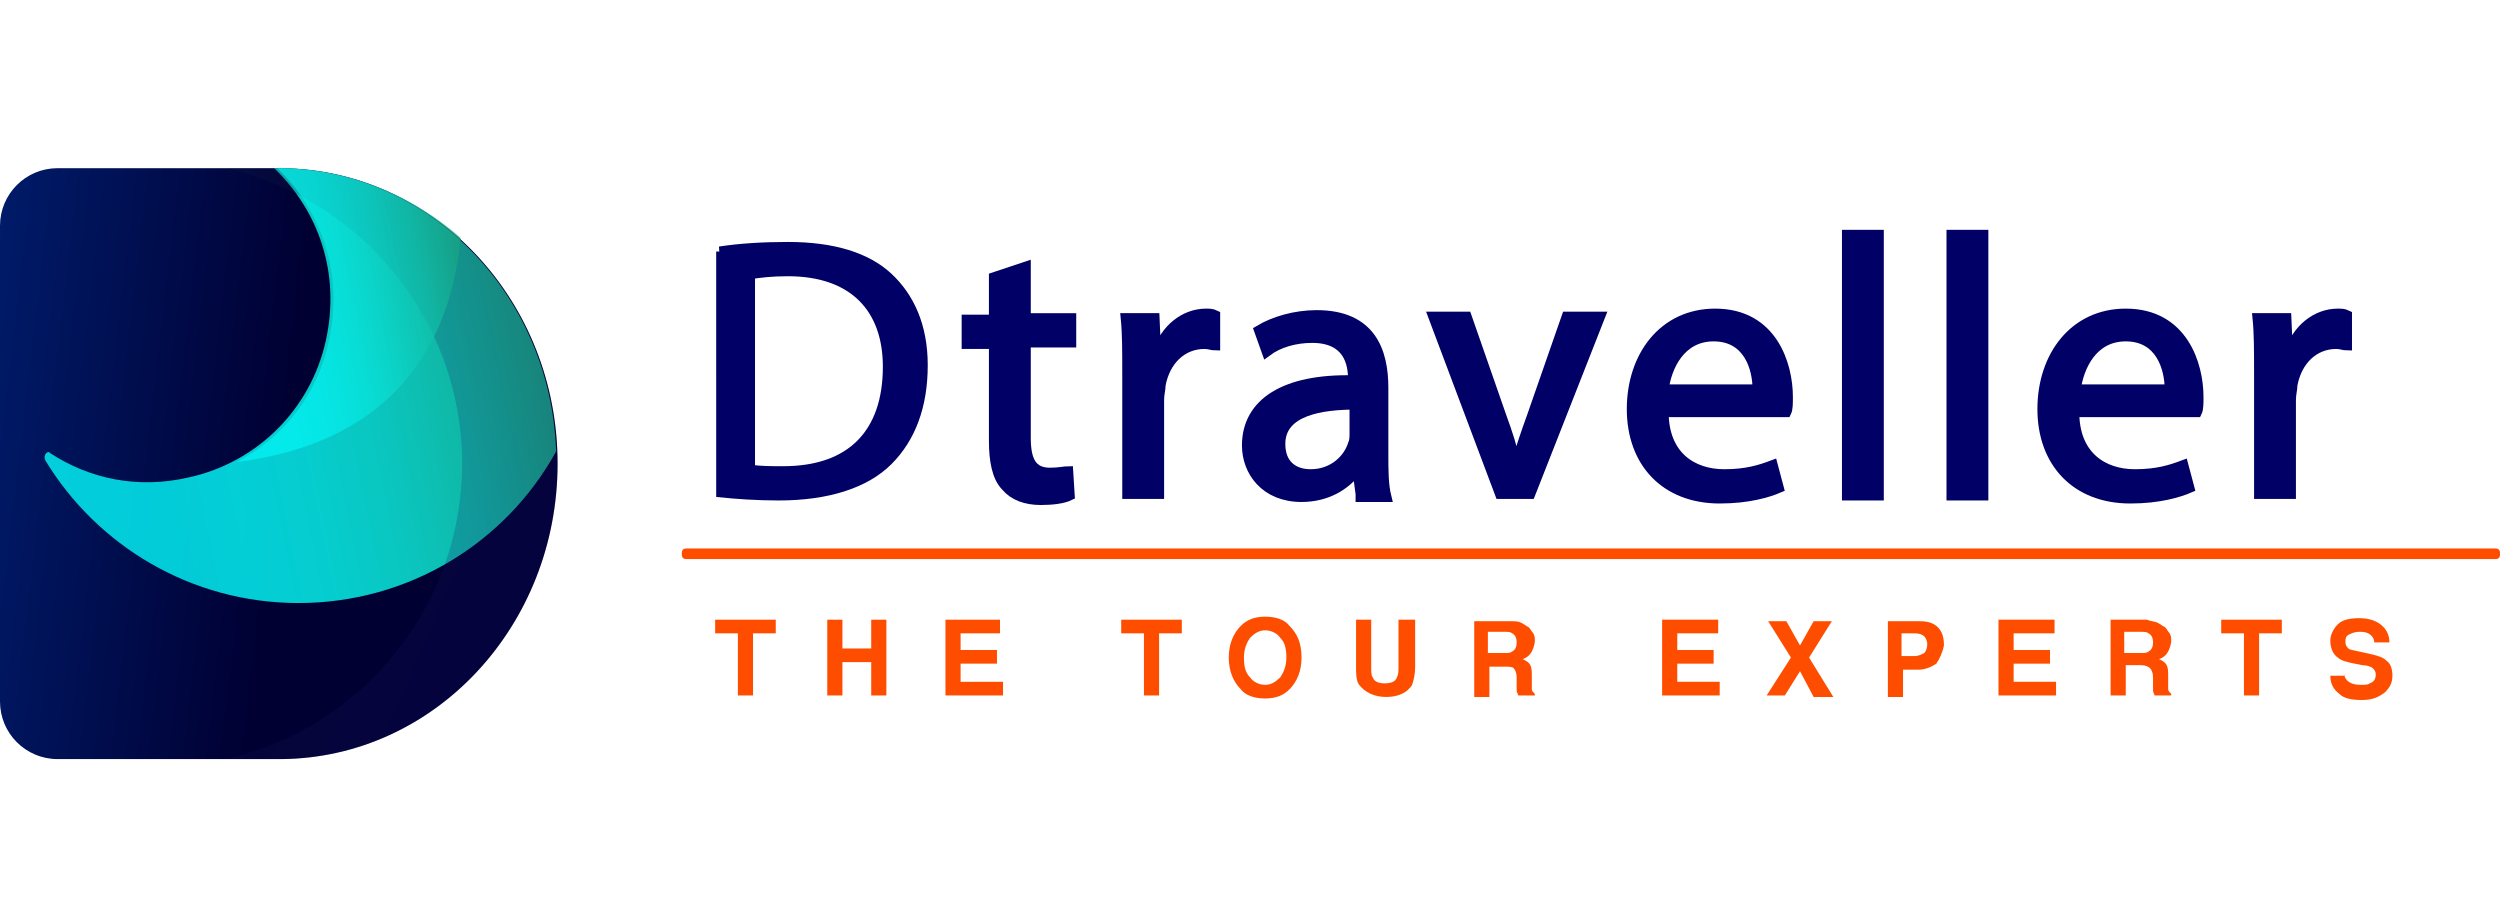 <?xml version="1.0" encoding="utf-8"?>
<!-- Generator: Adobe Illustrator 25.1.0, SVG Export Plug-In . SVG Version: 6.00 Build 0)  -->
<svg version="1.1" xmlns="http://www.w3.org/2000/svg" xmlns:xlink="http://www.w3.org/1999/xlink" x="0px" y="0px"
	 viewBox="0 0 165 60" style="enable-background:new 0 0 165 60;" xml:space="preserve">
<style type="text/css">
	.st0{fill:#FF4D00;}
	.st1{fill:url(#SVGID_1_);}
	.st2{fill:url(#SVGID_2_);}
	.st3{opacity:0.2;}
	.st4{fill:url(#SVGID_3_);}
	.st5{opacity:0.75;fill:url(#SVGID_4_);}
	.st6{fill:#000066;stroke:#000066;stroke-width:0.662;stroke-miterlimit:10;}
	.st7{display:none;}
	.st8{display:inline;}
	.st9{fill:url(#SVGID_5_);}
	.st10{fill:url(#SVGID_6_);}
	.st11{fill:url(#SVGID_7_);}
	.st12{opacity:0.75;fill:url(#SVGID_8_);}
</style>
<g id="Capa_1">
	<g>
		<g>
			<path class="st0" d="M51.2,40.9v0.9h-1.5v4.1h-1v-4.1h-1.5v-0.9H51.2z"/>
			<path class="st0" d="M54.6,45.9v-5h1v1.9h1.9v-1.9h1v5h-1v-2.2h-1.9v2.2H54.6z"/>
			<path class="st0" d="M66,41.8h-2.6v1.1h2.4v0.9h-2.4V45h2.8v0.9h-3.8v-5H66V41.8z"/>
			<path class="st0" d="M78,40.9v0.9h-1.5v4.1h-1v-4.1H74v-0.9H78z"/>
			<path class="st0" d="M85.1,45.5c-0.4,0.4-0.9,0.6-1.6,0.6c-0.7,0-1.3-0.2-1.6-0.6c-0.5-0.5-0.8-1.2-0.8-2.1
				c0-0.9,0.3-1.6,0.8-2.1c0.4-0.4,0.9-0.6,1.6-0.6c0.7,0,1.3,0.2,1.6,0.6c0.5,0.5,0.8,1.1,0.8,2.1C85.9,44.3,85.6,45,85.1,45.5z
				 M84.5,44.7c0.2-0.3,0.4-0.7,0.4-1.3c0-0.6-0.1-1-0.4-1.3c-0.2-0.3-0.6-0.5-1-0.5s-0.7,0.2-1,0.5c-0.2,0.3-0.4,0.7-0.4,1.3
				c0,0.6,0.1,1,0.4,1.3c0.2,0.3,0.6,0.5,1,0.5S84.2,45,84.5,44.7z"/>
			<path class="st0" d="M89.4,40.9h1.1V44c0,0.3,0,0.6,0.1,0.7c0.1,0.3,0.4,0.4,0.8,0.4c0.4,0,0.7-0.1,0.8-0.4
				c0.1-0.2,0.1-0.4,0.1-0.7v-3.1h1.1V44c0,0.5-0.1,0.9-0.2,1.2c-0.3,0.5-0.9,0.8-1.7,0.8s-1.4-0.3-1.8-0.8
				c-0.2-0.3-0.2-0.7-0.2-1.2V40.9z"/>
			<path class="st0" d="M100.4,41.1c0.2,0.1,0.3,0.2,0.5,0.3c0.1,0.1,0.2,0.3,0.3,0.4c0.1,0.2,0.1,0.3,0.1,0.5
				c0,0.2-0.1,0.5-0.2,0.7c-0.1,0.2-0.3,0.4-0.6,0.5c0.2,0.1,0.4,0.2,0.5,0.4c0.1,0.2,0.1,0.4,0.1,0.8v0.3c0,0.2,0,0.4,0,0.5
				c0,0.1,0.1,0.2,0.2,0.3v0.1h-1.1c0-0.1-0.1-0.2-0.1-0.3c0-0.1,0-0.3,0-0.4l0-0.5c0-0.3-0.1-0.5-0.2-0.6C99.8,44,99.6,44,99.3,44
				h-1v2h-1v-5h2.4C100,41,100.2,41,100.4,41.1z M98.2,41.8v1.3h1.1c0.2,0,0.4,0,0.5-0.1c0.2-0.1,0.3-0.3,0.3-0.6
				c0-0.3-0.1-0.5-0.3-0.6c-0.1-0.1-0.3-0.1-0.5-0.1H98.2z"/>
			<path class="st0" d="M113.3,41.8h-2.6v1.1h2.4v0.9h-2.4V45h2.8v0.9h-3.8v-5h3.7V41.8z"/>
			<path class="st0" d="M117.8,45.9h-1.2l1.6-2.5l-1.5-2.4h1.2l0.9,1.6l0.9-1.6h1.2l-1.5,2.4l1.6,2.6h-1.3l-0.9-1.7L117.8,45.9z"/>
			<path class="st0" d="M127.8,43.8c-0.3,0.2-0.7,0.4-1.2,0.4h-1v1.8h-1v-5h2.1c0.5,0,0.9,0.1,1.2,0.4c0.3,0.3,0.4,0.7,0.4,1.2
				C128.2,43.1,128,43.5,127.8,43.8z M127,42c-0.1-0.1-0.3-0.2-0.6-0.2h-0.9v1.5h0.9c0.2,0,0.4-0.1,0.6-0.2c0.1-0.1,0.2-0.3,0.2-0.6
				C127.2,42.3,127.1,42.1,127,42z"/>
			<path class="st0" d="M135.5,41.8h-2.6v1.1h2.4v0.9h-2.4V45h2.8v0.9h-3.8v-5h3.7V41.8z"/>
			<path class="st0" d="M142.4,41.1c0.2,0.1,0.3,0.2,0.5,0.3c0.1,0.1,0.2,0.3,0.3,0.4c0.1,0.2,0.1,0.3,0.1,0.5
				c0,0.2-0.1,0.5-0.2,0.7c-0.1,0.2-0.3,0.4-0.6,0.5c0.2,0.1,0.4,0.2,0.5,0.4c0.1,0.2,0.1,0.4,0.1,0.8v0.3c0,0.2,0,0.4,0,0.5
				c0,0.1,0.1,0.2,0.2,0.3v0.1h-1.1c0-0.1-0.1-0.2-0.1-0.3c0-0.1,0-0.3,0-0.4l0-0.5c0-0.3-0.1-0.5-0.2-0.6c-0.1-0.1-0.3-0.2-0.6-0.2
				h-1v2h-1v-5h2.4C141.9,41,142.2,41,142.4,41.1z M140.2,41.8v1.3h1.1c0.2,0,0.4,0,0.5-0.1c0.2-0.1,0.3-0.3,0.3-0.6
				c0-0.3-0.1-0.5-0.3-0.6c-0.1-0.1-0.3-0.1-0.5-0.1H140.2z"/>
			<path class="st0" d="M150.6,40.9v0.9h-1.5v4.1h-1v-4.1h-1.5v-0.9H150.6z"/>
			<path class="st0" d="M154.7,44.4c0,0.2,0.1,0.4,0.2,0.5c0.2,0.2,0.5,0.3,0.9,0.3c0.3,0,0.5,0,0.6-0.1c0.3-0.1,0.4-0.3,0.4-0.6
				c0-0.2-0.1-0.3-0.2-0.4c-0.1-0.1-0.4-0.2-0.7-0.2l-0.5-0.1c-0.5-0.1-0.9-0.2-1.1-0.4c-0.3-0.2-0.5-0.6-0.5-1.1
				c0-0.4,0.2-0.8,0.5-1.1c0.3-0.3,0.8-0.4,1.4-0.4c0.5,0,1,0.1,1.4,0.4c0.4,0.3,0.6,0.7,0.6,1.2h-1c0-0.3-0.2-0.5-0.4-0.6
				c-0.2-0.1-0.4-0.1-0.6-0.1c-0.3,0-0.5,0.1-0.7,0.2c-0.2,0.1-0.2,0.3-0.2,0.5c0,0.2,0.1,0.3,0.2,0.4c0.1,0.1,0.3,0.1,0.7,0.2
				l0.9,0.2c0.4,0.1,0.7,0.2,0.9,0.4c0.3,0.2,0.4,0.6,0.4,1c0,0.5-0.2,0.8-0.5,1.1c-0.4,0.3-0.8,0.5-1.5,0.5c-0.7,0-1.2-0.1-1.5-0.4
				c-0.4-0.3-0.6-0.7-0.6-1.2H154.7z"/>
		</g>
		<linearGradient id="SVGID_1_" gradientUnits="userSpaceOnUse" x1="-20.202" y1="26.838" x2="22.451" y2="31.856">
			<stop  offset="8.240920e-03" style="stop-color:#003399"/>
			<stop  offset="0.906" style="stop-color:#000033"/>
		</linearGradient>
		<path class="st1" d="M0,46.3c0,2.1,1.7,3.8,3.8,3.8h14.8v0c10.1-0.1,18.2-8.8,18.2-19.5c0-10.7-8.1-19.4-18.2-19.5v0H3.8
			c-2.1,0-3.8,1.7-3.8,3.8V46.3z"/>
		<linearGradient id="SVGID_2_" gradientUnits="userSpaceOnUse" x1="3.653" y1="28.809" x2="36.805" y2="22.011">
			<stop  offset="0.2" style="stop-color:#03FCFC;stop-opacity:0.8"/>
			<stop  offset="0.316" style="stop-color:#04F8F7;stop-opacity:0.829"/>
			<stop  offset="0.462" style="stop-color:#06EDE7;stop-opacity:0.866"/>
			<stop  offset="0.625" style="stop-color:#0BDACD;stop-opacity:0.906"/>
			<stop  offset="0.8" style="stop-color:#11C0A9;stop-opacity:0.95"/>
			<stop  offset="0.983" style="stop-color:#189F7B;stop-opacity:0.996"/>
			<stop  offset="1" style="stop-color:#199C76"/>
		</linearGradient>
		<path class="st2" d="M19.7,39.8c7.3,0,13.7-4,17-10c0,0,0-0.1,0-0.1c-0.4-10.3-8.4-18.5-18.2-18.6v0h-0.4
			c2.9,2.8,4.4,6.9,3.4,11.4c-1,4.5-4.5,8-9,9c-3.4,0.8-6.6,0.1-9.2-1.6C3.2,29.7,2.8,30,3,30.4C6.4,36,12.6,39.8,19.7,39.8z"/>
		<g class="st3">
			<linearGradient id="SVGID_3_" gradientUnits="userSpaceOnUse" x1="3.929" y1="24.332" x2="31.64" y2="36.249">
				<stop  offset="0" style="stop-color:#112233"/>
				<stop  offset="1" style="stop-color:#191163"/>
			</linearGradient>
			<path class="st4" d="M18.6,11.1L18.6,11.1l-3.7,0c8.9,2,15.6,10,15.6,19.5c0,9.5-6.7,17.5-15.6,19.5h3.7v0
				c10.1-0.1,18.2-8.8,18.2-19.5C36.8,19.9,28.6,11.2,18.6,11.1z"/>
		</g>
		<linearGradient id="SVGID_4_" gradientUnits="userSpaceOnUse" x1="14.205" y1="21.444" x2="31.471" y2="17.903">
			<stop  offset="0.2" style="stop-color:#03FCFC;stop-opacity:0.8"/>
			<stop  offset="0.316" style="stop-color:#04F8F7;stop-opacity:0.829"/>
			<stop  offset="0.462" style="stop-color:#06EDE7;stop-opacity:0.866"/>
			<stop  offset="0.625" style="stop-color:#0BDACD;stop-opacity:0.906"/>
			<stop  offset="0.8" style="stop-color:#11C0A9;stop-opacity:0.95"/>
			<stop  offset="0.983" style="stop-color:#189F7B;stop-opacity:0.996"/>
			<stop  offset="1" style="stop-color:#199C76"/>
		</linearGradient>
		<path class="st5" d="M15.6,30.5c11-1.4,14.2-8.5,14.8-14.8c-3.2-2.8-7.2-4.5-11.7-4.6v0h-0.4c2.9,2.8,4.4,6.9,3.4,11.4
			C21,26,18.7,28.9,15.6,30.5z"/>
		<path class="st0" d="M164.7,36.9H45.3c-0.2,0-0.3-0.1-0.3-0.3v-0.1c0-0.2,0.1-0.3,0.3-0.3h119.4c0.2,0,0.3,0.1,0.3,0.3v0.1
			C165,36.8,164.9,36.9,164.7,36.9z"/>
		<g>
			<path class="st6" d="M47.5,16.6c1.3-0.2,2.8-0.3,4.5-0.3c3,0,5.2,0.7,6.6,2c1.4,1.3,2.3,3.2,2.3,5.8c0,2.7-0.8,4.8-2.3,6.3
				c-1.5,1.5-4,2.3-7.2,2.3c-1.5,0-2.8-0.1-3.8-0.2V16.6z M49.6,31c0.5,0.1,1.3,0.1,2.1,0.1c4.5,0,6.9-2.5,6.9-6.9
				c0-3.8-2.2-6.3-6.6-6.3c-1.1,0-1.9,0.1-2.5,0.2V31z"/>
			<path class="st6" d="M67.7,17.6v3.4h3v1.6h-3v6.3c0,1.5,0.4,2.3,1.6,2.3c0.6,0,1-0.1,1.2-0.1l0.1,1.6c-0.4,0.2-1.1,0.3-1.9,0.3
				c-1,0-1.8-0.3-2.3-0.9c-0.6-0.6-0.8-1.7-0.8-3v-6.4h-1.8v-1.6h1.8v-2.8L67.7,17.6z"/>
			<path class="st6" d="M74.4,24.6c0-1.4,0-2.6-0.1-3.6h1.9l0.1,2.3h0.1c0.5-1.6,1.8-2.6,3.2-2.6c0.2,0,0.4,0,0.6,0.1v2
				c-0.2,0-0.4-0.1-0.7-0.1c-1.5,0-2.6,1.1-2.9,2.7c0,0.3-0.1,0.6-0.1,1v6.2h-2.1V24.6z"/>
			<path class="st6" d="M89.8,32.6l-0.2-1.5h-0.1c-0.7,0.9-1.9,1.7-3.6,1.7c-2.4,0-3.6-1.7-3.6-3.4c0-2.8,2.5-4.4,7-4.3V25
				c0-1-0.3-2.7-2.7-2.7c-1.1,0-2.2,0.3-3,0.9l-0.5-1.4c1-0.6,2.4-1,3.8-1c3.6,0,4.4,2.4,4.4,4.8v4.4c0,1,0,2,0.2,2.8H89.8z
				 M89.5,26.7c-2.3,0-5,0.4-5,2.6c0,1.4,0.9,2,2,2c1.5,0,2.5-1,2.8-2c0.1-0.2,0.1-0.5,0.1-0.7V26.7z"/>
			<path class="st6" d="M96.8,20.9l2.3,6.6c0.4,1.1,0.7,2,0.9,3h0.1c0.3-1,0.6-1.9,1-3l2.3-6.6h2.2L101,32.6h-2l-4.4-11.7H96.8z"/>
			<path class="st6" d="M109.8,27.2c0,2.9,1.9,4.1,4,4.1c1.5,0,2.4-0.3,3.2-0.6l0.4,1.5c-0.7,0.3-2,0.7-3.9,0.7
				c-3.6,0-5.8-2.4-5.8-5.9c0-3.5,2.1-6.3,5.5-6.3c3.8,0,4.8,3.4,4.8,5.5c0,0.4,0,0.8-0.1,1H109.8z M116,25.7c0-1.4-0.6-3.5-2.9-3.5
				c-2.2,0-3.1,2-3.3,3.5H116z"/>
			<path class="st6" d="M121.9,15.5h2.1v17.2h-2.1V15.5z"/>
			<path class="st6" d="M128.8,15.5h2.1v17.2h-2.1V15.5z"/>
			<path class="st6" d="M136.9,27.2c0,2.9,1.9,4.1,4,4.1c1.5,0,2.4-0.3,3.2-0.6l0.4,1.5c-0.7,0.3-2,0.7-3.9,0.7
				c-3.6,0-5.8-2.4-5.8-5.9c0-3.5,2.1-6.3,5.5-6.3c3.8,0,4.8,3.4,4.8,5.5c0,0.4,0,0.8-0.1,1H136.9z M143.2,25.7
				c0-1.4-0.6-3.5-2.9-3.5c-2.2,0-3.1,2-3.3,3.5H143.2z"/>
			<path class="st6" d="M149.1,24.6c0-1.4,0-2.6-0.1-3.6h1.9l0.1,2.3h0.1c0.5-1.6,1.8-2.6,3.2-2.6c0.2,0,0.4,0,0.6,0.1v2
				c-0.2,0-0.4-0.1-0.7-0.1c-1.5,0-2.6,1.1-2.9,2.7c0,0.3-0.1,0.6-0.1,1v6.2h-2.1V24.6z"/>
		</g>
	</g>
</g>
<g id="Capa_2" class="st7">
	<g class="st8">
		<g>
			<g>
				<path class="st0" d="M48.4,40.5h0.8l1.2,3.3h-0.7l-0.2-0.7h-1.2l-0.2,0.7h-0.7L48.4,40.5z M48.3,42.5h0.8l-0.4-1.3L48.3,42.5z"
					/>
				<path class="st0" d="M52.5,40.5h2.3V41h-1.7v0.8h1.5v0.6h-1.5v1.4h-0.7V40.5z"/>
				<path class="st0" d="M57.8,43.7h-0.7v-3.3h0.7V43.7z"/>
				<path class="st0" d="M60.2,40.5h0.7v2.7h1.6v0.6h-2.3V40.5z"/>
				<path class="st0" d="M64.8,40.5h0.7v2.7h1.6v0.6h-2.3V40.5z"/>
				<path class="st0" d="M70,43.7h-0.7v-3.3H70V43.7z"/>
				<path class="st0" d="M73.4,40.5h0.8l1.2,3.3h-0.7l-0.2-0.7h-1.2L73,43.7h-0.7L73.4,40.5z M73.4,42.5h0.8l-0.4-1.3L73.4,42.5z"/>
				<path class="st0" d="M79.7,40.5V41h-1v2.7H78V41h-1v-0.6H79.7z"/>
				<path class="st0" d="M84.3,41h-1.7v0.7h1.6v0.6h-1.6v0.8h1.8v0.6h-2.5v-3.3h2.4V41z"/>
				<path class="st0" d="M92,42.3c-0.2,0.2-0.5,0.2-0.8,0.2h-0.7v1.2h-0.7v-3.3h1.4c0.3,0,0.6,0.1,0.8,0.3c0.2,0.2,0.3,0.4,0.3,0.8
					C92.3,41.9,92.2,42.2,92,42.3z M91.5,41.1c-0.1-0.1-0.2-0.1-0.4-0.1h-0.6v1h0.6c0.2,0,0.3,0,0.4-0.1c0.1-0.1,0.1-0.2,0.1-0.4
					S91.6,41.2,91.5,41.1z"/>
				<path class="st0" d="M95.3,40.5H96l1.2,3.3h-0.7l-0.2-0.7H95l-0.2,0.7h-0.7L95.3,40.5z M95.2,42.5h0.8l-0.4-1.3L95.2,42.5z"/>
				<path class="st0" d="M101.5,40.6c0.1,0.1,0.2,0.1,0.3,0.2c0.1,0.1,0.1,0.2,0.2,0.3c0,0.1,0.1,0.2,0.1,0.3c0,0.2,0,0.3-0.1,0.5
					c-0.1,0.2-0.2,0.3-0.4,0.3c0.2,0.1,0.3,0.1,0.3,0.3c0.1,0.1,0.1,0.3,0.1,0.5v0.2c0,0.1,0,0.3,0,0.3c0,0.1,0.1,0.1,0.1,0.2v0.1
					h-0.8c0-0.1,0-0.1,0-0.2c0-0.1,0-0.2,0-0.3l0-0.3c0-0.2,0-0.3-0.1-0.4c-0.1-0.1-0.2-0.1-0.4-0.1h-0.7v1.3h-0.7v-3.3h1.6
					C101.2,40.5,101.4,40.5,101.5,40.6z M100.1,41v0.9h0.7c0.1,0,0.3,0,0.3-0.1c0.1-0.1,0.2-0.2,0.2-0.4c0-0.2-0.1-0.3-0.2-0.4
					c-0.1,0-0.2-0.1-0.3-0.1H100.1z"/>
				<path class="st0" d="M106.9,40.5V41h-1v2.7h-0.7V41h-1v-0.6H106.9z"/>
				<path class="st0" d="M109.1,40.5h0.7l1.3,2.3v-2.3h0.6v3.3h-0.7l-1.3-2.3v2.3h-0.6V40.5z"/>
				<path class="st0" d="M116.7,41h-1.7v0.7h1.6v0.6h-1.6v0.8h1.8v0.6h-2.5v-3.3h2.4V41z"/>
				<path class="st0" d="M121.2,40.6c0.1,0.1,0.2,0.1,0.3,0.2c0.1,0.1,0.1,0.2,0.2,0.3c0,0.1,0.1,0.2,0.1,0.3c0,0.2,0,0.3-0.1,0.5
					c-0.1,0.2-0.2,0.3-0.4,0.3c0.2,0.1,0.3,0.1,0.3,0.3c0.1,0.1,0.1,0.3,0.1,0.5v0.2c0,0.1,0,0.3,0,0.3c0,0.1,0.1,0.1,0.1,0.2v0.1
					H121c0-0.1,0-0.1,0-0.2c0-0.1,0-0.2,0-0.3l0-0.3c0-0.2,0-0.3-0.1-0.4c-0.1-0.1-0.2-0.1-0.4-0.1h-0.7v1.3h-0.7v-3.3h1.6
					C120.9,40.5,121.1,40.5,121.2,40.6z M119.8,41v0.9h0.7c0.1,0,0.3,0,0.3-0.1c0.1-0.1,0.2-0.2,0.2-0.4c0-0.2-0.1-0.3-0.2-0.4
					c-0.1,0-0.2-0.1-0.3-0.1H119.8z"/>
				<path class="st0" d="M129.5,42.3c-0.2,0.2-0.5,0.2-0.8,0.2H128v1.2h-0.7v-3.3h1.4c0.3,0,0.6,0.1,0.8,0.3
					c0.2,0.2,0.3,0.4,0.3,0.8C129.8,41.9,129.7,42.2,129.5,42.3z M129,41.1c-0.1-0.1-0.2-0.1-0.4-0.1H128v1h0.6c0.2,0,0.3,0,0.4-0.1
					c0.1-0.1,0.1-0.2,0.1-0.4S129.1,41.2,129,41.1z"/>
				<path class="st0" d="M134.2,40.6c0.1,0.1,0.2,0.1,0.3,0.2c0.1,0.1,0.1,0.2,0.2,0.3c0,0.1,0.1,0.2,0.1,0.3c0,0.2,0,0.3-0.1,0.5
					c-0.1,0.2-0.2,0.3-0.4,0.3c0.2,0.1,0.3,0.1,0.3,0.3c0.1,0.1,0.1,0.3,0.1,0.5v0.2c0,0.1,0,0.3,0,0.3c0,0.1,0.1,0.1,0.1,0.2v0.1
					h-0.8c0-0.1,0-0.1,0-0.2c0-0.1,0-0.2,0-0.3l0-0.3c0-0.2,0-0.3-0.1-0.4s-0.2-0.1-0.4-0.1h-0.7v1.3h-0.7v-3.3h1.6
					C134,40.5,134.1,40.5,134.2,40.6z M132.8,41v0.9h0.7c0.1,0,0.3,0,0.3-0.1c0.1-0.1,0.2-0.2,0.2-0.4c0-0.2-0.1-0.3-0.2-0.4
					c-0.1,0-0.2-0.1-0.3-0.1H132.8z"/>
				<path class="st0" d="M139.8,43.5c-0.2,0.3-0.6,0.4-1.1,0.4c-0.5,0-0.8-0.1-1.1-0.4c-0.3-0.3-0.5-0.8-0.5-1.4
					c0-0.6,0.2-1.1,0.5-1.4c0.2-0.3,0.6-0.4,1.1-0.4c0.5,0,0.8,0.1,1.1,0.4c0.3,0.3,0.5,0.8,0.5,1.4
					C140.3,42.7,140.1,43.1,139.8,43.5z M139.4,43c0.2-0.2,0.2-0.5,0.2-0.9c0-0.4-0.1-0.7-0.2-0.9c-0.2-0.2-0.4-0.3-0.6-0.3
					c-0.3,0-0.5,0.1-0.6,0.3c-0.2,0.2-0.2,0.5-0.2,0.9c0,0.4,0.1,0.7,0.2,0.9c0.2,0.2,0.4,0.3,0.6,0.3C139,43.3,139.2,43.2,139.4,43
					z"/>
				<path class="st0" d="M144.8,41.5c-0.1-0.2-0.2-0.4-0.4-0.5c-0.1,0-0.2-0.1-0.4-0.1c-0.3,0-0.5,0.1-0.6,0.3
					c-0.2,0.2-0.3,0.5-0.3,0.9c0,0.4,0.1,0.7,0.3,0.9c0.2,0.2,0.4,0.3,0.6,0.3c0.2,0,0.4-0.1,0.6-0.2c0.1-0.1,0.2-0.3,0.3-0.5h-0.8
					V42h1.4v1.8H145l-0.1-0.4c-0.1,0.2-0.3,0.3-0.4,0.3c-0.2,0.1-0.4,0.2-0.7,0.2c-0.4,0-0.8-0.2-1.1-0.5c-0.3-0.3-0.4-0.7-0.4-1.2
					c0-0.5,0.1-1,0.4-1.3c0.3-0.3,0.7-0.5,1.2-0.5c0.4,0,0.8,0.1,1,0.3c0.3,0.2,0.4,0.5,0.4,0.8H144.8z"/>
				<path class="st0" d="M150.1,40.6c0.1,0.1,0.2,0.1,0.3,0.2c0.1,0.1,0.1,0.2,0.2,0.3c0,0.1,0.1,0.2,0.1,0.3c0,0.2,0,0.3-0.1,0.5
					c-0.1,0.2-0.2,0.3-0.4,0.3c0.2,0.1,0.3,0.1,0.3,0.3c0.1,0.1,0.1,0.3,0.1,0.5v0.2c0,0.1,0,0.3,0,0.3c0,0.1,0.1,0.1,0.1,0.2v0.1
					h-0.8c0-0.1,0-0.1,0-0.2c0-0.1,0-0.2,0-0.3l0-0.3c0-0.2,0-0.3-0.1-0.4s-0.2-0.1-0.4-0.1h-0.7v1.3H148v-3.3h1.6
					C149.8,40.5,150,40.5,150.1,40.6z M148.7,41v0.9h0.7c0.1,0,0.3,0,0.3-0.1c0.1-0.1,0.2-0.2,0.2-0.4c0-0.2-0.1-0.3-0.2-0.4
					c-0.1,0-0.2-0.1-0.3-0.1H148.7z"/>
				<path class="st0" d="M154,40.5h0.8l1.2,3.3h-0.7l-0.2-0.7h-1.2l-0.2,0.7h-0.7L154,40.5z M154,42.5h0.8l-0.4-1.3L154,42.5z"/>
				<path class="st0" d="M160.4,40.5h1v3.3h-0.6v-2.2c0-0.1,0-0.2,0-0.3s0-0.2,0-0.3l-0.6,2.7h-0.7l-0.6-2.7c0,0.1,0,0.2,0,0.3
					s0,0.2,0,0.3v2.2h-0.6v-3.3h1l0.6,2.6L160.4,40.5z"/>
			</g>
			<linearGradient id="SVGID_5_" gradientUnits="userSpaceOnUse" x1="-20.202" y1="26.838" x2="22.451" y2="31.856">
				<stop  offset="8.240920e-03" style="stop-color:#003399"/>
				<stop  offset="0.906" style="stop-color:#000033"/>
			</linearGradient>
			<path class="st9" d="M0,46.3c0,2.1,1.7,3.8,3.8,3.8h14.8v0c10.1-0.1,18.2-8.8,18.2-19.5c0-10.7-8.1-19.4-18.2-19.5v0H3.8
				c-2.1,0-3.8,1.7-3.8,3.8V46.3z"/>
			<linearGradient id="SVGID_6_" gradientUnits="userSpaceOnUse" x1="3.653" y1="28.809" x2="36.805" y2="22.011">
				<stop  offset="0.2" style="stop-color:#03FCFC;stop-opacity:0.8"/>
				<stop  offset="0.316" style="stop-color:#04F8F7;stop-opacity:0.829"/>
				<stop  offset="0.462" style="stop-color:#06EDE7;stop-opacity:0.866"/>
				<stop  offset="0.625" style="stop-color:#0BDACD;stop-opacity:0.906"/>
				<stop  offset="0.8" style="stop-color:#11C0A9;stop-opacity:0.95"/>
				<stop  offset="0.983" style="stop-color:#189F7B;stop-opacity:0.996"/>
				<stop  offset="1" style="stop-color:#199C76"/>
			</linearGradient>
			<path class="st10" d="M19.7,39.8c7.3,0,13.7-4,17-10c0,0,0-0.1,0-0.1c-0.4-10.3-8.4-18.5-18.2-18.6v0h-0.4
				c2.9,2.8,4.4,6.9,3.4,11.4c-1,4.5-4.5,8-9,9c-3.4,0.8-6.6,0.1-9.2-1.6C3.2,29.7,2.8,30,3,30.4C6.4,36,12.6,39.8,19.7,39.8z"/>
			<g class="st3">
				<linearGradient id="SVGID_7_" gradientUnits="userSpaceOnUse" x1="3.929" y1="24.332" x2="31.64" y2="36.249">
					<stop  offset="0" style="stop-color:#112233"/>
					<stop  offset="1" style="stop-color:#191163"/>
				</linearGradient>
				<path class="st11" d="M18.6,11.1L18.6,11.1l-3.7,0c8.9,2,15.6,10,15.6,19.5c0,9.5-6.7,17.5-15.6,19.5h3.7v0
					c10.1-0.1,18.2-8.8,18.2-19.5C36.8,19.9,28.6,11.2,18.6,11.1z"/>
			</g>
			<path class="st0" d="M164.7,36.9H45.3c-0.2,0-0.3-0.1-0.3-0.3v-0.1c0-0.2,0.1-0.3,0.3-0.3h119.4c0.2,0,0.3,0.1,0.3,0.3v0.1
				C165,36.8,164.9,36.9,164.7,36.9z"/>
			<g>
				<path class="st6" d="M47.5,16.6c1.3-0.2,2.8-0.3,4.5-0.3c3,0,5.2,0.7,6.6,2c1.4,1.3,2.3,3.2,2.3,5.8c0,2.7-0.8,4.8-2.3,6.3
					c-1.5,1.5-4,2.3-7.2,2.3c-1.5,0-2.8-0.1-3.8-0.2V16.6z M49.6,31c0.5,0.1,1.3,0.1,2.1,0.1c4.5,0,6.9-2.5,6.9-6.9
					c0-3.8-2.2-6.3-6.6-6.3c-1.1,0-1.9,0.1-2.5,0.2V31z"/>
				<path class="st6" d="M67.7,17.6v3.4h3v1.6h-3v6.3c0,1.5,0.4,2.3,1.6,2.3c0.6,0,1-0.1,1.2-0.1l0.1,1.6c-0.4,0.2-1.1,0.3-1.9,0.3
					c-1,0-1.8-0.3-2.3-0.9c-0.6-0.6-0.8-1.7-0.8-3v-6.4h-1.8v-1.6h1.8v-2.8L67.7,17.6z"/>
				<path class="st6" d="M74.4,24.6c0-1.4,0-2.6-0.1-3.6h1.9l0.1,2.3h0.1c0.5-1.6,1.8-2.6,3.2-2.6c0.2,0,0.4,0,0.6,0.1v2
					c-0.2,0-0.4-0.1-0.7-0.1c-1.5,0-2.6,1.1-2.9,2.7c0,0.3-0.1,0.6-0.1,1v6.2h-2.1V24.6z"/>
				<path class="st6" d="M89.8,32.6l-0.2-1.5h-0.1c-0.7,0.9-1.9,1.7-3.6,1.7c-2.4,0-3.6-1.7-3.6-3.4c0-2.8,2.5-4.4,7-4.3V25
					c0-1-0.3-2.7-2.7-2.7c-1.1,0-2.2,0.3-3,0.9l-0.5-1.4c1-0.6,2.4-1,3.8-1c3.6,0,4.4,2.4,4.4,4.8v4.4c0,1,0,2,0.2,2.8H89.8z
					 M89.5,26.7c-2.3,0-5,0.4-5,2.6c0,1.4,0.9,2,2,2c1.5,0,2.5-1,2.8-2c0.1-0.2,0.1-0.5,0.1-0.7V26.7z"/>
				<path class="st6" d="M96.8,20.9l2.3,6.6c0.4,1.1,0.7,2,0.9,3h0.1c0.3-1,0.6-1.9,1-3l2.3-6.6h2.2L101,32.6h-2l-4.4-11.7H96.8z"/>
				<path class="st6" d="M109.8,27.2c0,2.9,1.9,4.1,4,4.1c1.5,0,2.4-0.3,3.2-0.6l0.4,1.5c-0.7,0.3-2,0.7-3.9,0.7
					c-3.6,0-5.8-2.4-5.8-5.9c0-3.5,2.1-6.3,5.5-6.3c3.8,0,4.8,3.4,4.8,5.5c0,0.4,0,0.8-0.1,1H109.8z M116,25.7
					c0-1.4-0.6-3.5-2.9-3.5c-2.2,0-3.1,2-3.3,3.5H116z"/>
				<path class="st6" d="M121.9,15.5h2.1v17.2h-2.1V15.5z"/>
				<path class="st6" d="M128.8,15.5h2.1v17.2h-2.1V15.5z"/>
				<path class="st6" d="M136.9,27.2c0,2.9,1.9,4.1,4,4.1c1.5,0,2.4-0.3,3.2-0.6l0.4,1.5c-0.7,0.3-2,0.7-3.9,0.7
					c-3.6,0-5.8-2.4-5.8-5.9c0-3.5,2.1-6.3,5.5-6.3c3.8,0,4.8,3.4,4.8,5.5c0,0.4,0,0.8-0.1,1H136.9z M143.2,25.7
					c0-1.4-0.6-3.5-2.9-3.5c-2.2,0-3.1,2-3.3,3.5H143.2z"/>
				<path class="st6" d="M149.1,24.6c0-1.4,0-2.6-0.1-3.6h1.9l0.1,2.3h0.1c0.5-1.6,1.8-2.6,3.2-2.6c0.2,0,0.4,0,0.6,0.1v2
					c-0.2,0-0.4-0.1-0.7-0.1c-1.5,0-2.6,1.1-2.9,2.7c0,0.3-0.1,0.6-0.1,1v6.2h-2.1V24.6z"/>
			</g>
		</g>
		<linearGradient id="SVGID_8_" gradientUnits="userSpaceOnUse" x1="14.205" y1="21.444" x2="31.471" y2="17.903">
			<stop  offset="0.2" style="stop-color:#03FCFC;stop-opacity:0.8"/>
			<stop  offset="0.316" style="stop-color:#04F8F7;stop-opacity:0.829"/>
			<stop  offset="0.462" style="stop-color:#06EDE7;stop-opacity:0.866"/>
			<stop  offset="0.625" style="stop-color:#0BDACD;stop-opacity:0.906"/>
			<stop  offset="0.8" style="stop-color:#11C0A9;stop-opacity:0.95"/>
			<stop  offset="0.983" style="stop-color:#189F7B;stop-opacity:0.996"/>
			<stop  offset="1" style="stop-color:#199C76"/>
		</linearGradient>
		<path class="st12" d="M15.6,30.5c11-1.4,14.2-8.5,14.8-14.8c-3.2-2.8-7.2-4.5-11.7-4.6v0h-0.4c2.9,2.8,4.4,6.9,3.4,11.4
			C21,26,18.7,28.9,15.6,30.5z"/>
	</g>
</g>
</svg>
